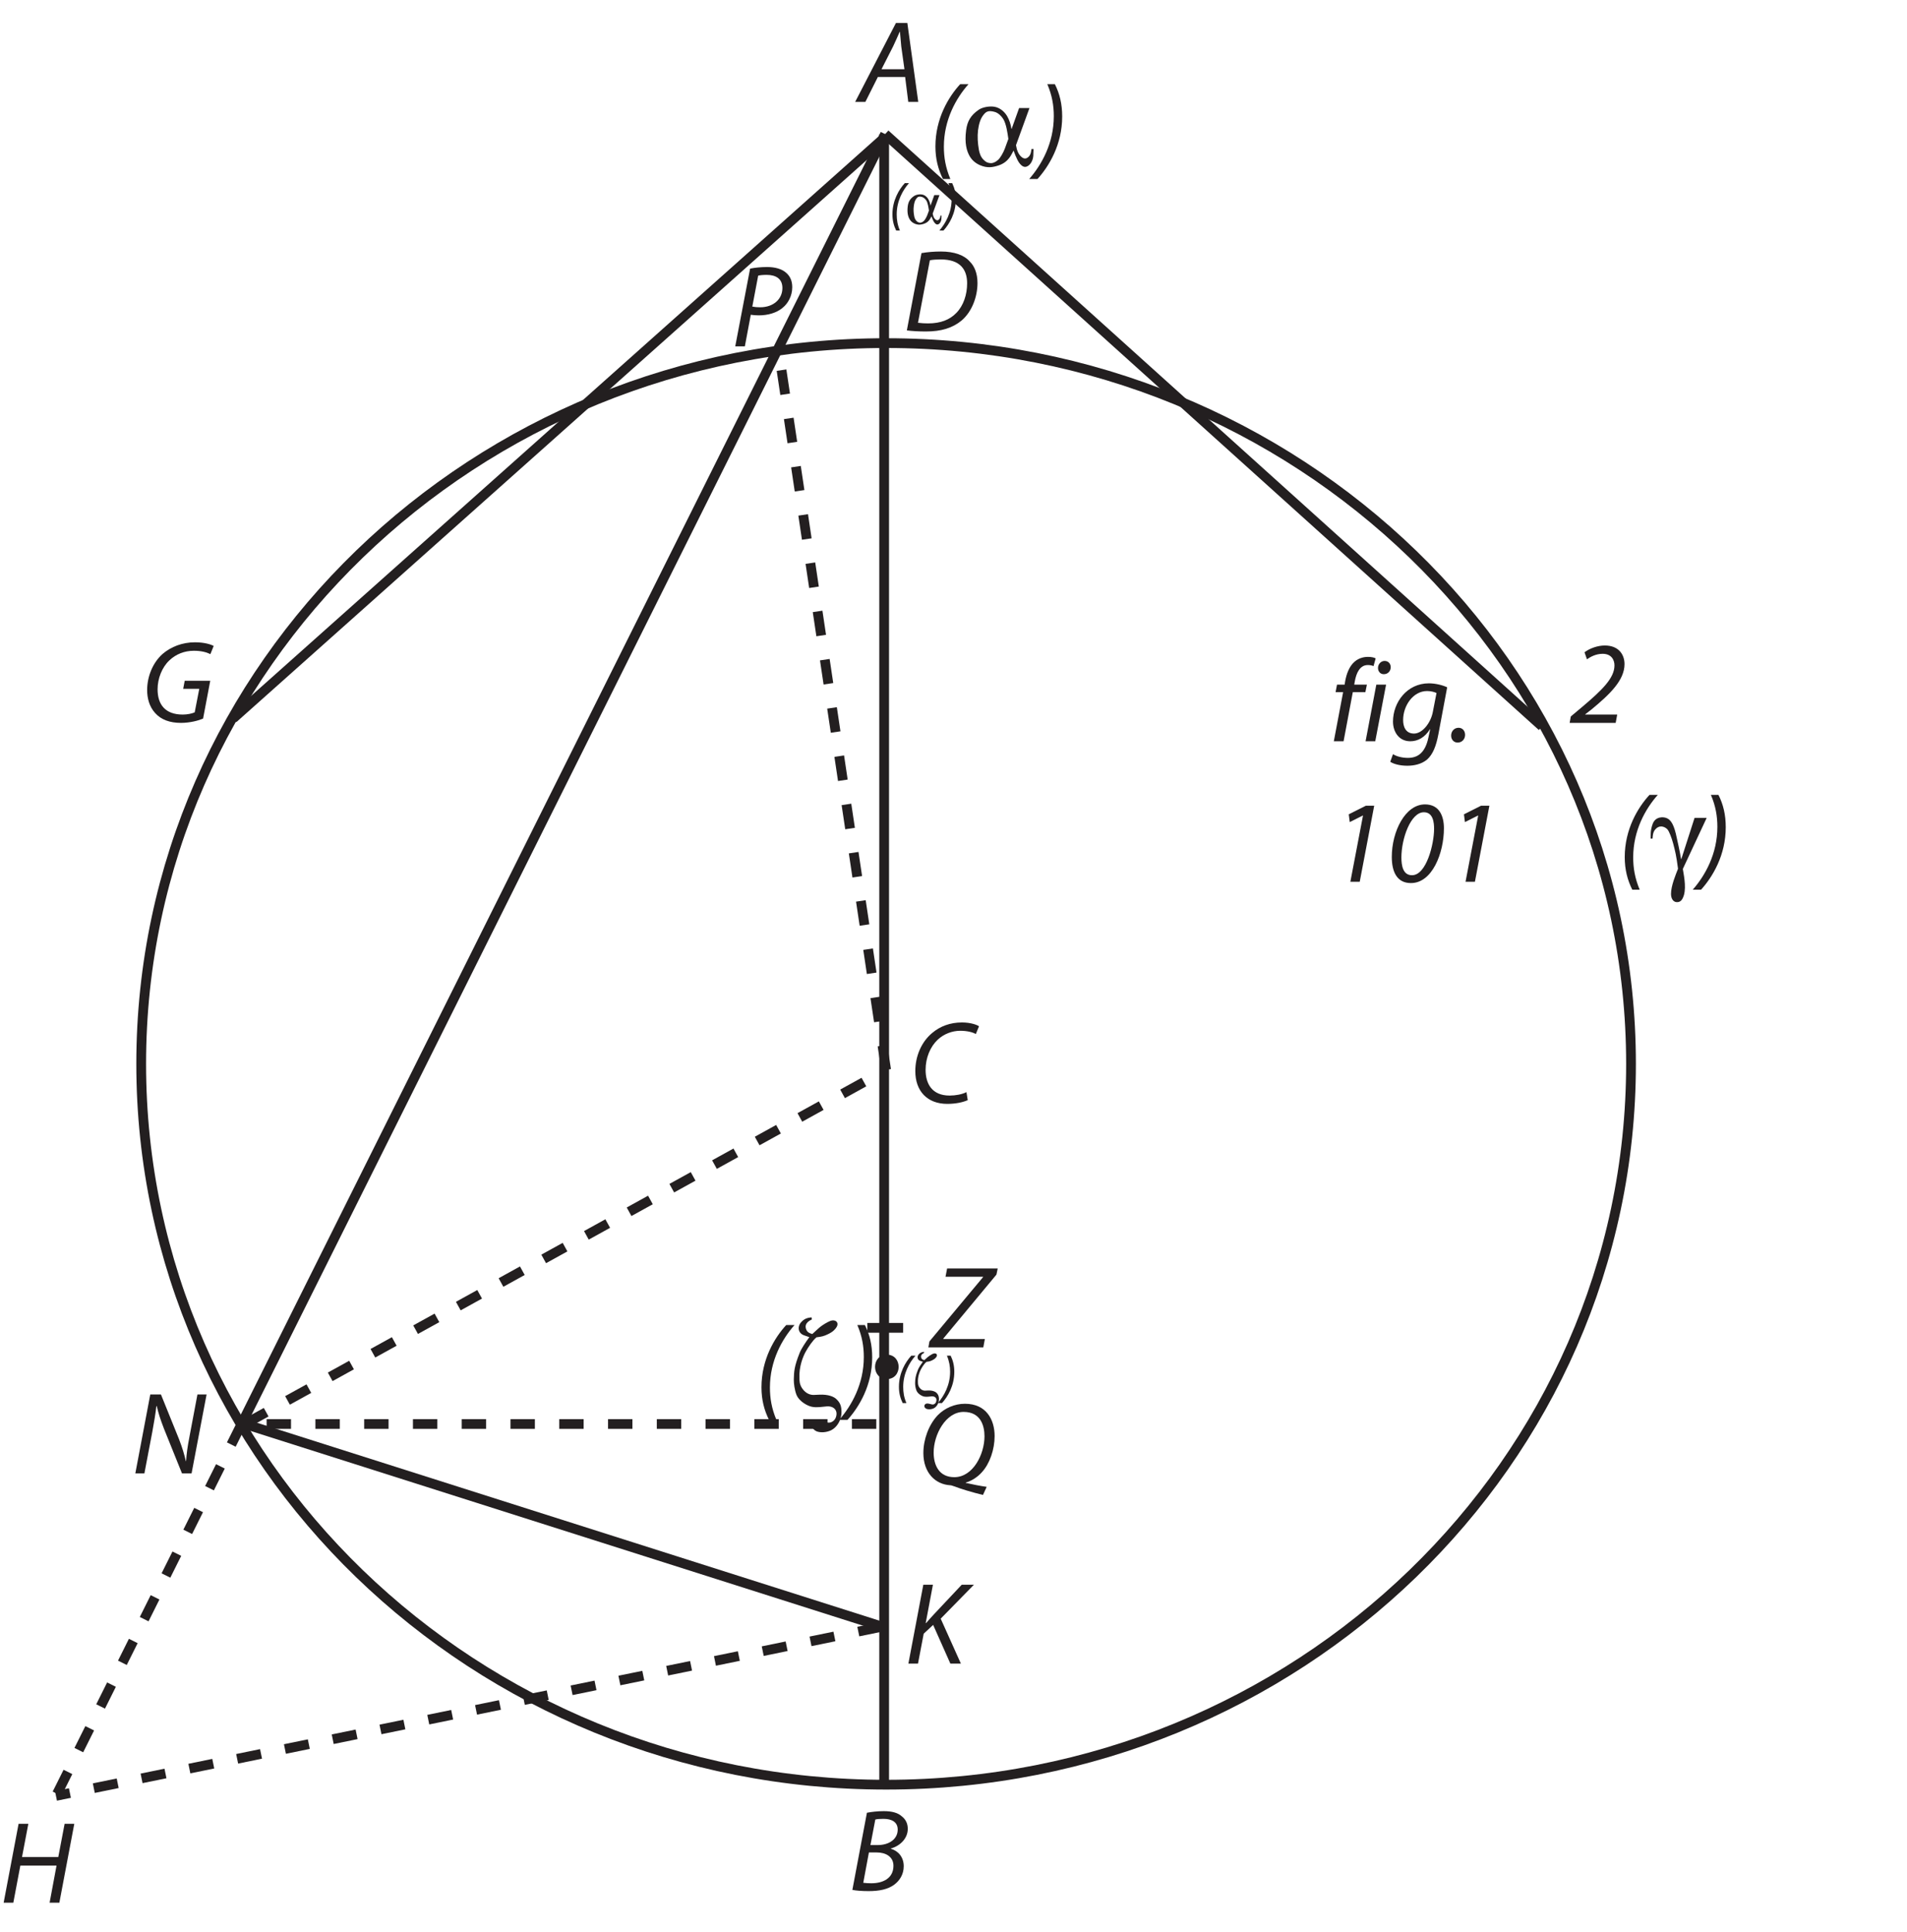 <?xml version="1.0" encoding="UTF-8"?>
<svg xmlns="http://www.w3.org/2000/svg" xmlns:xlink="http://www.w3.org/1999/xlink" width="391pt" height="396pt" viewBox="0 0 391 396" version="1.2">
<defs>
<g>
<symbol overflow="visible" id="glyph0-0">
<path style="stroke:none;" d=""/>
</symbol>
<symbol overflow="visible" id="glyph0-1">
<path style="stroke:none;" d="M 9.625 -5.109 L 10.266 0 L 12.312 0 L 10.078 -16.172 L 7.734 -16.172 L -0.625 0 L 1.469 0 L 4.031 -5.109 Z M 4.781 -6.703 L 7.172 -11.406 C 7.656 -12.391 8.062 -13.391 8.5 -14.359 L 8.562 -14.359 C 8.641 -13.422 8.766 -12.219 8.828 -11.375 L 9.484 -6.703 Z "/>
</symbol>
<symbol overflow="visible" id="glyph0-2">
<path style="stroke:none;" d="M 2.953 0 L 4.844 -10.062 L 7.422 -10.062 L 7.734 -11.609 L 5.141 -11.609 L 5.234 -12.172 C 5.562 -14.094 6.344 -15.625 7.922 -15.625 C 8.375 -15.625 8.781 -15.547 9.094 -15.406 L 9.531 -16.984 C 9.234 -17.156 8.734 -17.297 7.922 -17.297 C 6.906 -17.297 5.906 -16.938 5.156 -16.266 C 4.125 -15.344 3.547 -13.844 3.266 -12.234 L 3.172 -11.609 L 1.609 -11.609 L 1.312 -10.062 L 2.859 -10.062 L 0.953 0 Z "/>
</symbol>
<symbol overflow="visible" id="glyph0-3">
<path style="stroke:none;" d="M 2.656 0 L 4.875 -11.609 L 2.875 -11.609 L 0.672 0 Z M 4.422 -13.75 C 5.203 -13.75 5.812 -14.328 5.828 -15.172 C 5.828 -15.906 5.328 -16.469 4.578 -16.469 C 3.844 -16.469 3.234 -15.844 3.219 -15.047 C 3.219 -14.297 3.703 -13.75 4.391 -13.75 Z "/>
</symbol>
<symbol overflow="visible" id="glyph0-4">
<path style="stroke:none;" d="M 0.234 4.203 C 0.953 4.688 2.297 5.016 3.719 5.016 C 5.047 5.016 6.594 4.734 7.781 3.75 C 8.969 2.688 9.641 1.016 10.109 -1.469 L 11.906 -11.062 C 10.984 -11.5 9.5 -11.875 8.156 -11.875 C 3.672 -11.875 0.797 -7.984 0.797 -4.031 C 0.797 -1.969 1.984 0 4.344 0 C 5.922 0 7.344 -0.812 8.375 -2.469 L 8.422 -2.469 L 8.047 -0.719 C 7.375 2.422 5.828 3.406 3.859 3.406 C 2.656 3.406 1.484 3.094 0.797 2.641 Z M 8.969 -6.031 C 8.547 -3.75 6.812 -1.578 5.109 -1.578 C 3.344 -1.578 2.859 -3.078 2.875 -4.375 C 2.875 -7.25 4.891 -10.297 7.797 -10.297 C 8.609 -10.297 9.344 -10.078 9.719 -9.891 Z "/>
</symbol>
<symbol overflow="visible" id="glyph0-5">
<path style="stroke:none;" d="M 1.844 0.266 C 2.734 0.266 3.359 -0.438 3.359 -1.312 C 3.359 -2.141 2.828 -2.766 2.016 -2.766 C 1.125 -2.766 0.5 -2.047 0.5 -1.156 C 0.5 -0.359 1.031 0.266 1.828 0.266 Z "/>
</symbol>
<symbol overflow="visible" id="glyph0-6">
<path style="stroke:none;" d="M 4.344 0 L 6.266 0 L 9.234 -15.594 L 7.531 -15.594 L 4.016 -13.828 L 4.219 -12.234 L 6.891 -13.578 L 6.938 -13.578 Z "/>
</symbol>
<symbol overflow="visible" id="glyph0-7">
<path style="stroke:none;" d="M 4.969 0.266 C 9.312 0.266 11.719 -5.859 11.719 -10.969 C 11.719 -13.391 10.828 -15.859 7.844 -15.859 C 3.75 -15.859 1.031 -10.266 1.031 -5.094 C 1.031 -2.094 2.062 0.266 4.938 0.266 Z M 5.156 -1.344 C 3.312 -1.344 3 -3.344 3 -4.984 C 3 -8.812 4.891 -14.25 7.609 -14.25 C 9.531 -14.25 9.703 -12.078 9.703 -10.844 C 9.703 -7.703 8.109 -1.344 5.188 -1.344 Z "/>
</symbol>
<symbol overflow="visible" id="glyph0-8">
<path style="stroke:none;" d="M 0.797 -0.094 C 1.828 0.047 3.281 0.125 4.703 0.125 C 7.828 0.125 10.172 -0.578 12.047 -2.141 C 14.109 -3.906 15.281 -6.938 15.281 -9.812 C 15.281 -11.812 14.641 -13.266 13.75 -14.156 C 12.578 -15.531 10.516 -16.266 7.781 -16.266 C 6.391 -16.266 5.047 -16.156 3.797 -15.938 Z M 5.516 -14.469 C 6.094 -14.594 7.016 -14.641 7.75 -14.641 C 11.766 -14.641 13.156 -12.547 13.156 -9.75 C 13.156 -7.438 12.406 -5.156 10.938 -3.672 C 9.594 -2.281 7.734 -1.531 5.156 -1.531 C 4.562 -1.531 3.797 -1.562 3.078 -1.656 Z "/>
</symbol>
<symbol overflow="visible" id="glyph0-9">
<path style="stroke:none;" d="M 0.75 0 L 2.719 0 L 3.938 -6.484 C 4.438 -6.406 4.969 -6.359 5.594 -6.359 C 7.422 -6.359 9.234 -6.859 10.484 -7.922 C 11.547 -8.781 12.438 -10.312 12.438 -12.125 C 12.438 -13.391 12.031 -14.328 11.25 -15.031 C 10.344 -15.891 8.859 -16.266 7.297 -16.266 C 5.969 -16.266 4.703 -16.125 3.797 -15.938 Z M 5.453 -14.5 C 5.812 -14.594 6.406 -14.656 7.203 -14.656 C 9.047 -14.656 10.422 -13.891 10.422 -11.969 C 10.422 -9.703 8.594 -8.016 5.859 -8.016 C 5.281 -8.016 4.828 -8.047 4.25 -8.156 Z "/>
</symbol>
<symbol overflow="visible" id="glyph0-10">
<path style="stroke:none;" d="M 14.109 -8.453 L 8.875 -8.453 L 8.562 -6.812 L 11.859 -6.812 L 10.922 -1.984 C 10.344 -1.734 9.438 -1.531 8.469 -1.531 C 4.875 -1.531 3.312 -3.594 3.312 -6.719 C 3.312 -8.906 4.219 -11.234 5.734 -12.641 C 7.078 -13.922 8.828 -14.609 10.75 -14.609 C 12.219 -14.609 13.312 -14.328 14.141 -13.922 L 14.812 -15.594 C 14.297 -15.891 12.953 -16.344 10.984 -16.344 C 8.406 -16.344 6.078 -15.453 4.312 -13.938 C 2.25 -12.078 1.172 -9.234 1.172 -6.547 C 1.172 -4.969 1.578 -3.188 2.812 -1.844 C 4.031 -0.484 5.812 0.172 8.094 0.172 C 9.984 0.172 11.719 -0.312 12.641 -0.703 Z "/>
</symbol>
<symbol overflow="visible" id="glyph0-11">
<path style="stroke:none;" d="M 11.656 -2.141 C 10.781 -1.688 9.438 -1.438 8.203 -1.438 C 4.609 -1.438 3.281 -3.844 3.281 -6.719 C 3.281 -9.188 4.25 -11.469 5.766 -12.891 C 7.016 -14.062 8.719 -14.719 10.391 -14.719 C 11.828 -14.719 12.984 -14.406 13.578 -14.047 L 14.234 -15.641 C 13.797 -15.953 12.5 -16.422 10.734 -16.422 C 8.359 -16.422 6.281 -15.672 4.609 -14.25 C 2.406 -12.406 1.172 -9.5 1.172 -6.453 C 1.172 -2.328 3.641 0.266 7.734 0.266 C 9.547 0.266 11.016 -0.094 11.922 -0.5 Z "/>
</symbol>
<symbol overflow="visible" id="glyph0-12">
<path style="stroke:none;" d="M 2.609 0 L 4.219 -8.453 C 4.625 -10.656 4.891 -12.266 5.062 -13.781 L 5.141 -13.797 C 5.5 -12.266 5.859 -11.141 6.625 -9.141 L 10.312 0 L 12.281 0 L 15.359 -16.172 L 13.484 -16.172 L 11.859 -7.578 C 11.422 -5.328 11.25 -3.984 11.156 -2.516 L 11.109 -2.5 C 10.781 -3.891 10.422 -5.156 9.703 -7.016 L 6 -16.172 L 3.812 -16.172 L 0.75 0 Z "/>
</symbol>
<symbol overflow="visible" id="glyph0-13">
<path style="stroke:none;" d="M 0.75 0 L 2.719 0 L 3.891 -6.141 L 5.828 -7.938 L 9.359 0 L 11.516 0 L 7.375 -9.219 L 14.188 -16.172 L 11.688 -16.172 L 6 -10.125 C 5.5 -9.578 4.969 -9 4.391 -8.328 L 4.297 -8.297 L 5.781 -16.172 L 3.812 -16.172 Z "/>
</symbol>
<symbol overflow="visible" id="glyph0-14">
<path style="stroke:none;" d="M 0.766 -0.125 C 1.516 0.031 2.734 0.125 4.109 0.125 C 6.281 0.125 8.062 -0.234 9.359 -1.203 C 10.422 -1.984 11.297 -3.281 11.297 -4.969 C 11.297 -6.906 10.109 -8.141 8.641 -8.562 L 8.641 -8.609 C 10.469 -9.094 12.125 -10.609 12.125 -12.641 C 12.125 -13.703 11.719 -14.547 10.938 -15.172 C 10.109 -15.938 8.875 -16.266 7.219 -16.266 C 5.906 -16.266 4.75 -16.125 3.75 -15.938 Z M 5.469 -14.547 C 5.781 -14.641 6.391 -14.688 7.125 -14.688 C 8.875 -14.688 10.062 -14.016 10.062 -12.484 C 10.062 -10.516 8.281 -9.312 5.953 -9.312 L 4.469 -9.312 Z M 4.156 -7.797 L 5.781 -7.797 C 7.578 -7.797 9.188 -6.953 9.188 -5.062 C 9.188 -2.469 6.984 -1.469 4.625 -1.484 C 4.078 -1.484 3.5 -1.516 3 -1.578 Z "/>
</symbol>
<symbol overflow="visible" id="glyph0-15">
<path style="stroke:none;" d="M 3.812 -16.172 L 0.75 0 L 2.734 0 L 4.172 -7.609 L 11.594 -7.609 L 10.172 0 L 12.172 0 L 15.234 -16.172 L 13.25 -16.172 L 11.953 -9.359 L 4.516 -9.359 L 5.812 -16.172 Z "/>
</symbol>
<symbol overflow="visible" id="glyph0-16">
<path style="stroke:none;" d="M -0.484 0 L 10.781 0 L 11.094 -1.703 L 2.594 -1.703 L 2.562 -1.781 L 13.469 -14.906 L 13.734 -16.172 L 3.359 -16.172 L 3.031 -14.469 L 10.703 -14.469 L 10.734 -14.406 L -0.266 -1.219 Z "/>
</symbol>
<symbol overflow="visible" id="glyph0-17">
<path style="stroke:none;" d="M 9.438 0 L 9.75 -1.703 L 3.188 -1.703 L 3.188 -1.75 L 4.516 -2.781 C 8.234 -5.859 11.25 -8.734 11.25 -12.047 C 11.25 -13.922 10.125 -15.859 7.203 -15.859 C 5.734 -15.859 4.125 -15.281 3.047 -14.469 L 3.547 -13.031 C 4.266 -13.531 5.375 -14.156 6.766 -14.156 C 8.562 -14.156 9.188 -12.906 9.188 -11.781 C 9.188 -9.219 6.75 -6.797 2.562 -3.266 L 0.234 -1.312 L 0 0 Z "/>
</symbol>
<symbol overflow="visible" id="glyph0-18">
<path style="stroke:none;" d="M 14.141 0.594 C 12.766 0.406 11.25 0.094 9.844 -0.219 L 9.844 -0.281 C 10.984 -0.594 12.266 -1.391 13.156 -2.406 C 14.766 -4.156 15.766 -7.078 15.766 -9.812 C 15.766 -13.172 14.062 -16.438 9.672 -16.438 C 7.562 -16.438 5.5 -15.531 4.078 -14.062 C 2.234 -12.094 1.156 -9.094 1.156 -6.344 C 1.156 -2.297 3.594 0.078 6.641 0.266 C 6.797 0.266 7.016 0.312 7.75 0.578 C 8.609 0.938 11.25 1.75 13.375 2.25 Z M 7.484 -1.391 C 4.375 -1.391 3.266 -3.844 3.266 -6.438 C 3.266 -10.109 5.734 -14.766 9.406 -14.766 C 12.953 -14.766 13.688 -11.875 13.688 -9.766 C 13.688 -6.078 11.328 -1.391 7.516 -1.391 Z "/>
</symbol>
<symbol overflow="visible" id="glyph0-19">
<path style="stroke:none;" d="M 6.703 -16.578 C 4.312 -13.984 1.625 -9.531 1.625 -3.812 C 1.625 -1.25 2.188 0.891 3.172 2.859 L 4.688 2.859 C 3.703 0.5 3.359 -1.578 3.359 -3.766 C 3.359 -9.281 5.875 -13.734 8.406 -16.578 Z "/>
</symbol>
<symbol overflow="visible" id="glyph0-20">
<path style="stroke:none;" d="M 0.594 2.859 C 2.969 0.234 5.656 -4.219 5.656 -9.953 C 5.656 -12.5 5.141 -14.641 4.156 -16.578 L 2.609 -16.578 C 3.594 -14.281 3.938 -12.172 3.938 -10.016 C 3.938 -4.469 1.422 -0.031 -1.109 2.859 Z "/>
</symbol>
<symbol overflow="visible" id="glyph1-0">
<path style="stroke:none;" d=""/>
</symbol>
<symbol overflow="visible" id="glyph1-1">
<path style="stroke:none;" d="M 11.969 -11.688 L 10.438 -7.422 L 10.391 -7.422 C 10.266 -8.359 9.938 -9.312 9.484 -10.078 C 8.922 -10.984 8.016 -11.766 6.891 -11.953 C 5.875 -12.125 4.469 -11.859 3.719 -11.359 C 1.984 -10.172 1.344 -8.922 1.109 -7.172 C 0.75 -4.484 1.219 -2.875 1.844 -1.797 C 2.328 -0.984 3 -0.406 3.891 0 C 5.469 0.703 6.641 0.438 7.75 0.078 C 9.891 -0.625 10.422 -2.281 10.828 -2.969 C 11.406 -1.422 11.781 -0.578 12.359 -0.031 C 12.797 0.391 13.312 0.578 13.969 0.047 C 14.609 -0.484 14.859 -1.422 14.875 -1.875 L 14.922 -3.281 L 14.5 -3.281 C 14.453 -2.969 14.422 -2.203 13.922 -1.703 C 13.172 -0.953 12.547 -1.578 12.312 -1.797 C 11.859 -2.25 11.516 -2.922 11.328 -4.078 L 14.094 -11.688 Z M 9.047 -3.391 C 8.766 -2.609 8.109 -1.438 7.625 -1.031 C 7.109 -0.578 6.547 -0.359 6.141 -0.391 C 5.5 -0.438 5.188 -0.578 4.656 -1.109 C 4.078 -1.688 3.844 -2.453 3.719 -3.141 C 3.484 -4.484 3.391 -5.828 3.547 -7.156 C 3.719 -8.422 4.016 -9.453 4.609 -10.219 C 5.141 -10.891 5.562 -11.297 6.984 -10.891 C 7.688 -10.688 8.328 -10.062 8.719 -9.438 C 9.344 -8.422 9.594 -6.547 9.766 -5.359 Z "/>
</symbol>
<symbol overflow="visible" id="glyph1-2">
<path style="stroke:none;" d="M 9.125 -11.859 L 6.406 -3.406 L 6.359 -3.406 C 6.047 -5.281 5.656 -6.953 5.281 -8.641 C 4.688 -11.062 3.953 -11.656 3.219 -11.875 C 2.766 -12.031 1.125 -12.234 0.531 -10.609 C 0.031 -9.234 0.141 -8.359 0.125 -7.609 L 0.5 -7.609 C 0.578 -8.203 0.531 -9.078 1.297 -9.719 C 2.297 -10.562 3.312 -9.797 3.578 -9.484 C 3.938 -9.047 4.438 -7.734 4.734 -6.625 C 5.156 -5.016 5.359 -4.266 5.734 -1.438 C 5.281 -0.266 4.297 2.047 4.297 3.719 C 4.297 4.688 4.75 5.359 5.422 5.406 C 6.125 5.453 6.594 5.109 6.938 3.984 C 7.484 2.141 6.812 -0.625 6.719 -1.391 L 11.609 -11.859 Z "/>
</symbol>
<symbol overflow="visible" id="glyph1-3">
<path style="stroke:none;" d="M 5.094 -18.141 C 4.562 -18.094 3.766 -18.031 3.031 -17.25 C 2.109 -16.312 2.25 -14.906 3.578 -14.453 L 4.625 -14.094 C 3.797 -12.953 3 -11.766 2.641 -10.875 C 1.516 -8.062 1.484 -7.062 1.438 -5.406 C 1.422 -4.625 1.609 -3.234 1.984 -2.281 C 2.562 -0.859 4.344 0.047 5.188 0.188 C 6.234 0.391 7.25 0.172 8.25 0.094 C 9.344 0.031 10.172 0.578 10.203 1.562 C 10.203 1.844 10.125 2.859 9.234 3.281 C 8.516 3.641 8.094 3.266 6.906 3.047 C 5.609 2.828 5.203 3.594 5.203 4.156 C 5.203 4.609 5.734 5.062 6.094 5.203 C 6.703 5.453 7.703 5.5 8.688 5.156 C 10.219 4.656 11.359 2.828 11.203 0.859 C 11.141 -0.234 10.781 -0.844 10.062 -1.484 C 9.672 -1.828 8.594 -2.406 6.625 -2.297 L 5.516 -2.25 C 4.891 -2.234 3.953 -2.469 3.188 -3.547 C 2.562 -4.422 2.609 -5.281 2.594 -5.641 C 2.469 -8.062 3.344 -10.125 3.844 -11.047 C 4.422 -12.094 5.328 -13.438 6.094 -14.062 C 7.156 -14.188 7.578 -14.281 8.422 -14.688 C 9.578 -15.234 9.859 -15.703 10.062 -15.938 C 10.688 -16.75 10.297 -17.234 10.062 -17.375 C 9.625 -17.641 9.094 -17.547 8.453 -17.203 C 6.719 -16.297 6.312 -15.672 5.234 -14.734 C 4.75 -14.875 4.156 -15.047 3.938 -15.797 C 3.547 -17.016 4.828 -17.562 5.141 -17.719 Z "/>
</symbol>
<symbol overflow="visible" id="glyph2-0">
<path style="stroke:none;" d=""/>
</symbol>
<symbol overflow="visible" id="glyph2-1">
<path style="stroke:none;" d="M 3.344 -8.297 C 2.156 -7 0.812 -4.766 0.812 -1.906 C 0.812 -0.625 1.094 0.438 1.578 1.422 L 2.344 1.422 C 1.844 0.25 1.688 -0.797 1.688 -1.891 C 1.688 -4.641 2.938 -6.859 4.203 -8.297 Z "/>
</symbol>
<symbol overflow="visible" id="glyph2-2">
<path style="stroke:none;" d="M 0.297 1.422 C 1.484 0.125 2.828 -2.109 2.828 -4.984 C 2.828 -6.25 2.562 -7.312 2.078 -8.297 L 1.312 -8.297 C 1.797 -7.141 1.969 -6.078 1.969 -5 C 1.969 -2.234 0.703 -0.016 -0.547 1.422 Z "/>
</symbol>
<symbol overflow="visible" id="glyph3-0">
<path style="stroke:none;" d=""/>
</symbol>
<symbol overflow="visible" id="glyph3-1">
<path style="stroke:none;" d="M 5.984 -5.844 L 5.219 -3.703 L 5.203 -3.703 C 5.141 -4.172 4.969 -4.656 4.734 -5.047 C 4.469 -5.5 4.016 -5.875 3.438 -5.969 C 2.938 -6.062 2.234 -5.922 1.859 -5.672 C 1 -5.094 0.672 -4.469 0.547 -3.594 C 0.375 -2.25 0.609 -1.438 0.922 -0.906 C 1.156 -0.484 1.5 -0.203 1.938 0 C 2.734 0.344 3.328 0.219 3.875 0.031 C 4.938 -0.312 5.203 -1.141 5.406 -1.484 C 5.703 -0.703 5.891 -0.281 6.188 -0.016 C 6.391 0.188 6.656 0.281 6.984 0.031 C 7.312 -0.234 7.422 -0.703 7.438 -0.938 L 7.469 -1.641 L 7.25 -1.641 C 7.219 -1.484 7.219 -1.109 6.953 -0.859 C 6.594 -0.484 6.281 -0.797 6.156 -0.906 C 5.922 -1.125 5.766 -1.469 5.656 -2.047 L 7.047 -5.844 Z M 4.531 -1.688 C 4.375 -1.312 4.062 -0.719 3.812 -0.516 C 3.547 -0.281 3.281 -0.188 3.078 -0.188 C 2.75 -0.219 2.594 -0.281 2.328 -0.547 C 2.047 -0.844 1.922 -1.219 1.859 -1.578 C 1.734 -2.25 1.688 -2.922 1.781 -3.578 C 1.859 -4.219 2 -4.734 2.297 -5.109 C 2.562 -5.453 2.781 -5.656 3.484 -5.453 C 3.844 -5.344 4.156 -5.031 4.359 -4.719 C 4.672 -4.219 4.797 -3.281 4.891 -2.672 Z "/>
</symbol>
<symbol overflow="visible" id="glyph3-2">
<path style="stroke:none;" d="M 2.547 -9.078 C 2.281 -9.047 1.891 -9.016 1.516 -8.625 C 1.062 -8.156 1.125 -7.453 1.781 -7.219 L 2.312 -7.047 C 1.891 -6.484 1.5 -5.875 1.312 -5.438 C 0.75 -4.031 0.75 -3.531 0.719 -2.703 C 0.703 -2.312 0.797 -1.625 1 -1.141 C 1.281 -0.438 2.172 0.031 2.594 0.094 C 3.125 0.188 3.625 0.078 4.125 0.047 C 4.672 0.016 5.094 0.281 5.094 0.781 C 5.094 0.922 5.062 1.422 4.625 1.641 C 4.266 1.828 4.047 1.625 3.453 1.531 C 2.812 1.422 2.609 1.797 2.609 2.078 C 2.609 2.297 2.875 2.531 3.047 2.609 C 3.344 2.719 3.859 2.75 4.344 2.578 C 5.109 2.328 5.672 1.422 5.609 0.438 C 5.562 -0.125 5.391 -0.422 5.031 -0.75 C 4.844 -0.906 4.297 -1.203 3.312 -1.156 L 2.766 -1.125 C 2.453 -1.109 1.984 -1.234 1.594 -1.781 C 1.281 -2.203 1.312 -2.641 1.297 -2.812 C 1.234 -4.031 1.672 -5.062 1.922 -5.516 C 2.203 -6.047 2.656 -6.719 3.047 -7.031 C 3.578 -7.094 3.797 -7.141 4.219 -7.344 C 4.781 -7.625 4.938 -7.844 5.031 -7.969 C 5.344 -8.375 5.141 -8.609 5.031 -8.688 C 4.812 -8.812 4.547 -8.766 4.219 -8.609 C 3.359 -8.141 3.156 -7.844 2.609 -7.375 C 2.375 -7.438 2.078 -7.531 1.969 -7.891 C 1.781 -8.516 2.406 -8.781 2.562 -8.859 Z "/>
</symbol>
</g>
</defs>
<g id="surface1">
<path style="fill:none;stroke-width:2;stroke-linecap:butt;stroke-linejoin:miter;stroke:rgb(13.73%,12.16%,12.549%);stroke-opacity:1;stroke-miterlimit:4;" d="M 334.414 177.93 C 334.414 96.336 266.035 30.191 181.684 30.191 C 97.332 30.191 28.949 96.336 28.949 177.93 C 28.949 259.527 97.332 325.672 181.684 325.672 C 266.035 325.672 334.414 259.527 334.414 177.93 Z M 181.281 30.309 L 181.281 368.508 " transform="matrix(1,0,0,-1,0,396)"/>
<path style="fill:none;stroke-width:2;stroke-linecap:butt;stroke-linejoin:miter;stroke:rgb(13.73%,12.16%,12.549%);stroke-opacity:1;stroke-dasharray:5,5;stroke-miterlimit:4;" d="M 179.668 104.121 L 50.195 104.121 M 50.195 104.121 L 181.684 176.723 " transform="matrix(1,0,0,-1,0,396)"/>
<path style="fill:none;stroke-width:2;stroke-linecap:butt;stroke-linejoin:miter;stroke:rgb(13.73%,12.16%,12.549%);stroke-opacity:1;stroke-miterlimit:4;" d="M 50.195 104.121 L 180.879 62.578 M 47.777 248.715 L 181.484 367.902 M 316.188 247.109 L 181.484 368.508 " transform="matrix(1,0,0,-1,0,396)"/>
<path style="fill:none;stroke-width:2;stroke-linecap:butt;stroke-linejoin:miter;stroke:rgb(13.73%,12.16%,12.549%);stroke-opacity:1;stroke-dasharray:5,5;stroke-miterlimit:4;" d="M 49.656 104.383 L 11.477 27.891 " transform="matrix(1,0,0,-1,0,396)"/>
<path style="fill:none;stroke-width:2;stroke-linecap:butt;stroke-linejoin:miter;stroke:rgb(13.73%,12.16%,12.549%);stroke-opacity:1;stroke-miterlimit:4;" d="M 181.484 368.508 L 49.656 104.383 " transform="matrix(1,0,0,-1,0,396)"/>
<path style="fill:none;stroke-width:2;stroke-linecap:butt;stroke-linejoin:miter;stroke:rgb(13.73%,12.16%,12.549%);stroke-opacity:1;stroke-dasharray:5,5;stroke-miterlimit:4;" d="M 181.684 176.723 L 159.703 323.734 M 180.879 62.578 L 11.477 27.891 " transform="matrix(1,0,0,-1,0,396)"/>
<path style="fill:none;stroke-width:2;stroke-linecap:butt;stroke-linejoin:miter;stroke:rgb(13.73%,12.16%,12.549%);stroke-opacity:1;stroke-miterlimit:4;" d="M 177.836 123.832 L 185.168 123.832 " transform="matrix(1,0,0,-1,0,396)"/>
<path style=" stroke:none;fill-rule:nonzero;fill:rgb(13.73%,12.16%,12.549%);fill-opacity:1;" d="M 181.836 282.668 C 185.059 282.668 185.059 277.668 181.836 277.668 C 178.609 277.668 178.609 282.668 181.836 282.668 "/>
<g style="fill:rgb(13.73%,12.16%,12.549%);fill-opacity:1;">
  <use xlink:href="#glyph0-1" x="175.96" y="20.889"/>
</g>
<g style="fill:rgb(13.73%,12.16%,12.549%);fill-opacity:1;">
  <use xlink:href="#glyph0-2" x="272.526" y="151.939"/>
  <use xlink:href="#glyph0-3" x="279.318" y="151.939"/>
  <use xlink:href="#glyph0-4" x="284.814" y="151.939"/>
</g>
<g style="fill:rgb(13.73%,12.16%,12.549%);fill-opacity:1;">
  <use xlink:href="#glyph0-5" x="297.033" y="151.939"/>
</g>
<g style="fill:rgb(13.73%,12.16%,12.549%);fill-opacity:1;">
  <use xlink:href="#glyph0-6" x="272.526" y="180.738"/>
  <use xlink:href="#glyph0-7" x="284.334" y="180.738"/>
  <use xlink:href="#glyph0-6" x="296.142" y="180.738"/>
</g>
<g style="fill:rgb(13.73%,12.16%,12.549%);fill-opacity:1;">
  <use xlink:href="#glyph0-8" x="185.138" y="67.819"/>
</g>
<g style="fill:rgb(13.73%,12.16%,12.549%);fill-opacity:1;">
  <use xlink:href="#glyph0-9" x="149.999" y="70.999"/>
</g>
<g style="fill:rgb(13.73%,12.16%,12.549%);fill-opacity:1;">
  <use xlink:href="#glyph0-10" x="28.998" y="147.998"/>
</g>
<g style="fill:rgb(13.73%,12.16%,12.549%);fill-opacity:1;">
  <use xlink:href="#glyph0-11" x="186.498" y="225.998"/>
</g>
<g style="fill:rgb(13.73%,12.16%,12.549%);fill-opacity:1;">
  <use xlink:href="#glyph0-12" x="26.999" y="301.998"/>
</g>
<g style="fill:rgb(13.73%,12.16%,12.549%);fill-opacity:1;">
  <use xlink:href="#glyph0-13" x="185.5" y="340.998"/>
</g>
<g style="fill:rgb(13.73%,12.16%,12.549%);fill-opacity:1;">
  <use xlink:href="#glyph0-14" x="173.999" y="387.498"/>
</g>
<g style="fill:rgb(13.73%,12.16%,12.549%);fill-opacity:1;">
  <use xlink:href="#glyph0-15" x="-0.001" y="389.999"/>
</g>
<g style="fill:rgb(13.73%,12.16%,12.549%);fill-opacity:1;">
  <use xlink:href="#glyph0-16" x="190.833" y="276.167"/>
</g>
<g style="fill:rgb(13.73%,12.16%,12.549%);fill-opacity:1;">
  <use xlink:href="#glyph0-17" x="321.832" y="148.168"/>
</g>
<g style="fill:rgb(13.73%,12.16%,12.549%);fill-opacity:1;">
  <use xlink:href="#glyph0-18" x="188.166" y="304.168"/>
</g>
<g style="fill:rgb(13.73%,12.16%,12.549%);fill-opacity:1;">
  <use xlink:href="#glyph0-19" x="190.168" y="33.834"/>
</g>
<g style="fill:rgb(13.73%,12.16%,12.549%);fill-opacity:1;">
  <use xlink:href="#glyph1-1" x="196.984" y="33.834"/>
</g>
<g style="fill:rgb(13.73%,12.16%,12.549%);fill-opacity:1;">
  <use xlink:href="#glyph0-20" x="212.128" y="33.834"/>
</g>
<g style="fill:rgb(13.73%,12.16%,12.549%);fill-opacity:1;">
  <use xlink:href="#glyph0-19" x="331.502" y="179.502"/>
</g>
<g style="fill:rgb(13.73%,12.16%,12.549%);fill-opacity:1;">
  <use xlink:href="#glyph1-2" x="338.318" y="179.502"/>
</g>
<g style="fill:rgb(13.73%,12.16%,12.549%);fill-opacity:1;">
  <use xlink:href="#glyph0-20" x="348.182" y="179.502"/>
</g>
<g style="fill:rgb(13.73%,12.16%,12.549%);fill-opacity:1;">
  <use xlink:href="#glyph0-19" x="154.502" y="288.17"/>
</g>
<g style="fill:rgb(13.73%,12.16%,12.549%);fill-opacity:1;">
  <use xlink:href="#glyph1-3" x="161.318" y="288.17"/>
</g>
<g style="fill:rgb(13.73%,12.16%,12.549%);fill-opacity:1;">
  <use xlink:href="#glyph0-20" x="173.174" y="288.17"/>
</g>
<g style="fill:rgb(13.73%,12.16%,12.549%);fill-opacity:1;">
  <use xlink:href="#glyph2-1" x="182.168" y="45.833"/>
</g>
<g style="fill:rgb(13.73%,12.16%,12.549%);fill-opacity:1;">
  <use xlink:href="#glyph3-1" x="185.576" y="45.833"/>
</g>
<g style="fill:rgb(13.73%,12.16%,12.549%);fill-opacity:1;">
  <use xlink:href="#glyph2-2" x="193.147" y="45.833"/>
</g>
<g style="fill:rgb(13.73%,12.16%,12.549%);fill-opacity:1;">
  <use xlink:href="#glyph2-1" x="183.501" y="286.168"/>
</g>
<g style="fill:rgb(13.73%,12.16%,12.549%);fill-opacity:1;">
  <use xlink:href="#glyph3-2" x="186.909" y="286.168"/>
</g>
<g style="fill:rgb(13.73%,12.16%,12.549%);fill-opacity:1;">
  <use xlink:href="#glyph2-2" x="192.837" y="286.168"/>
</g>
</g>
</svg>
